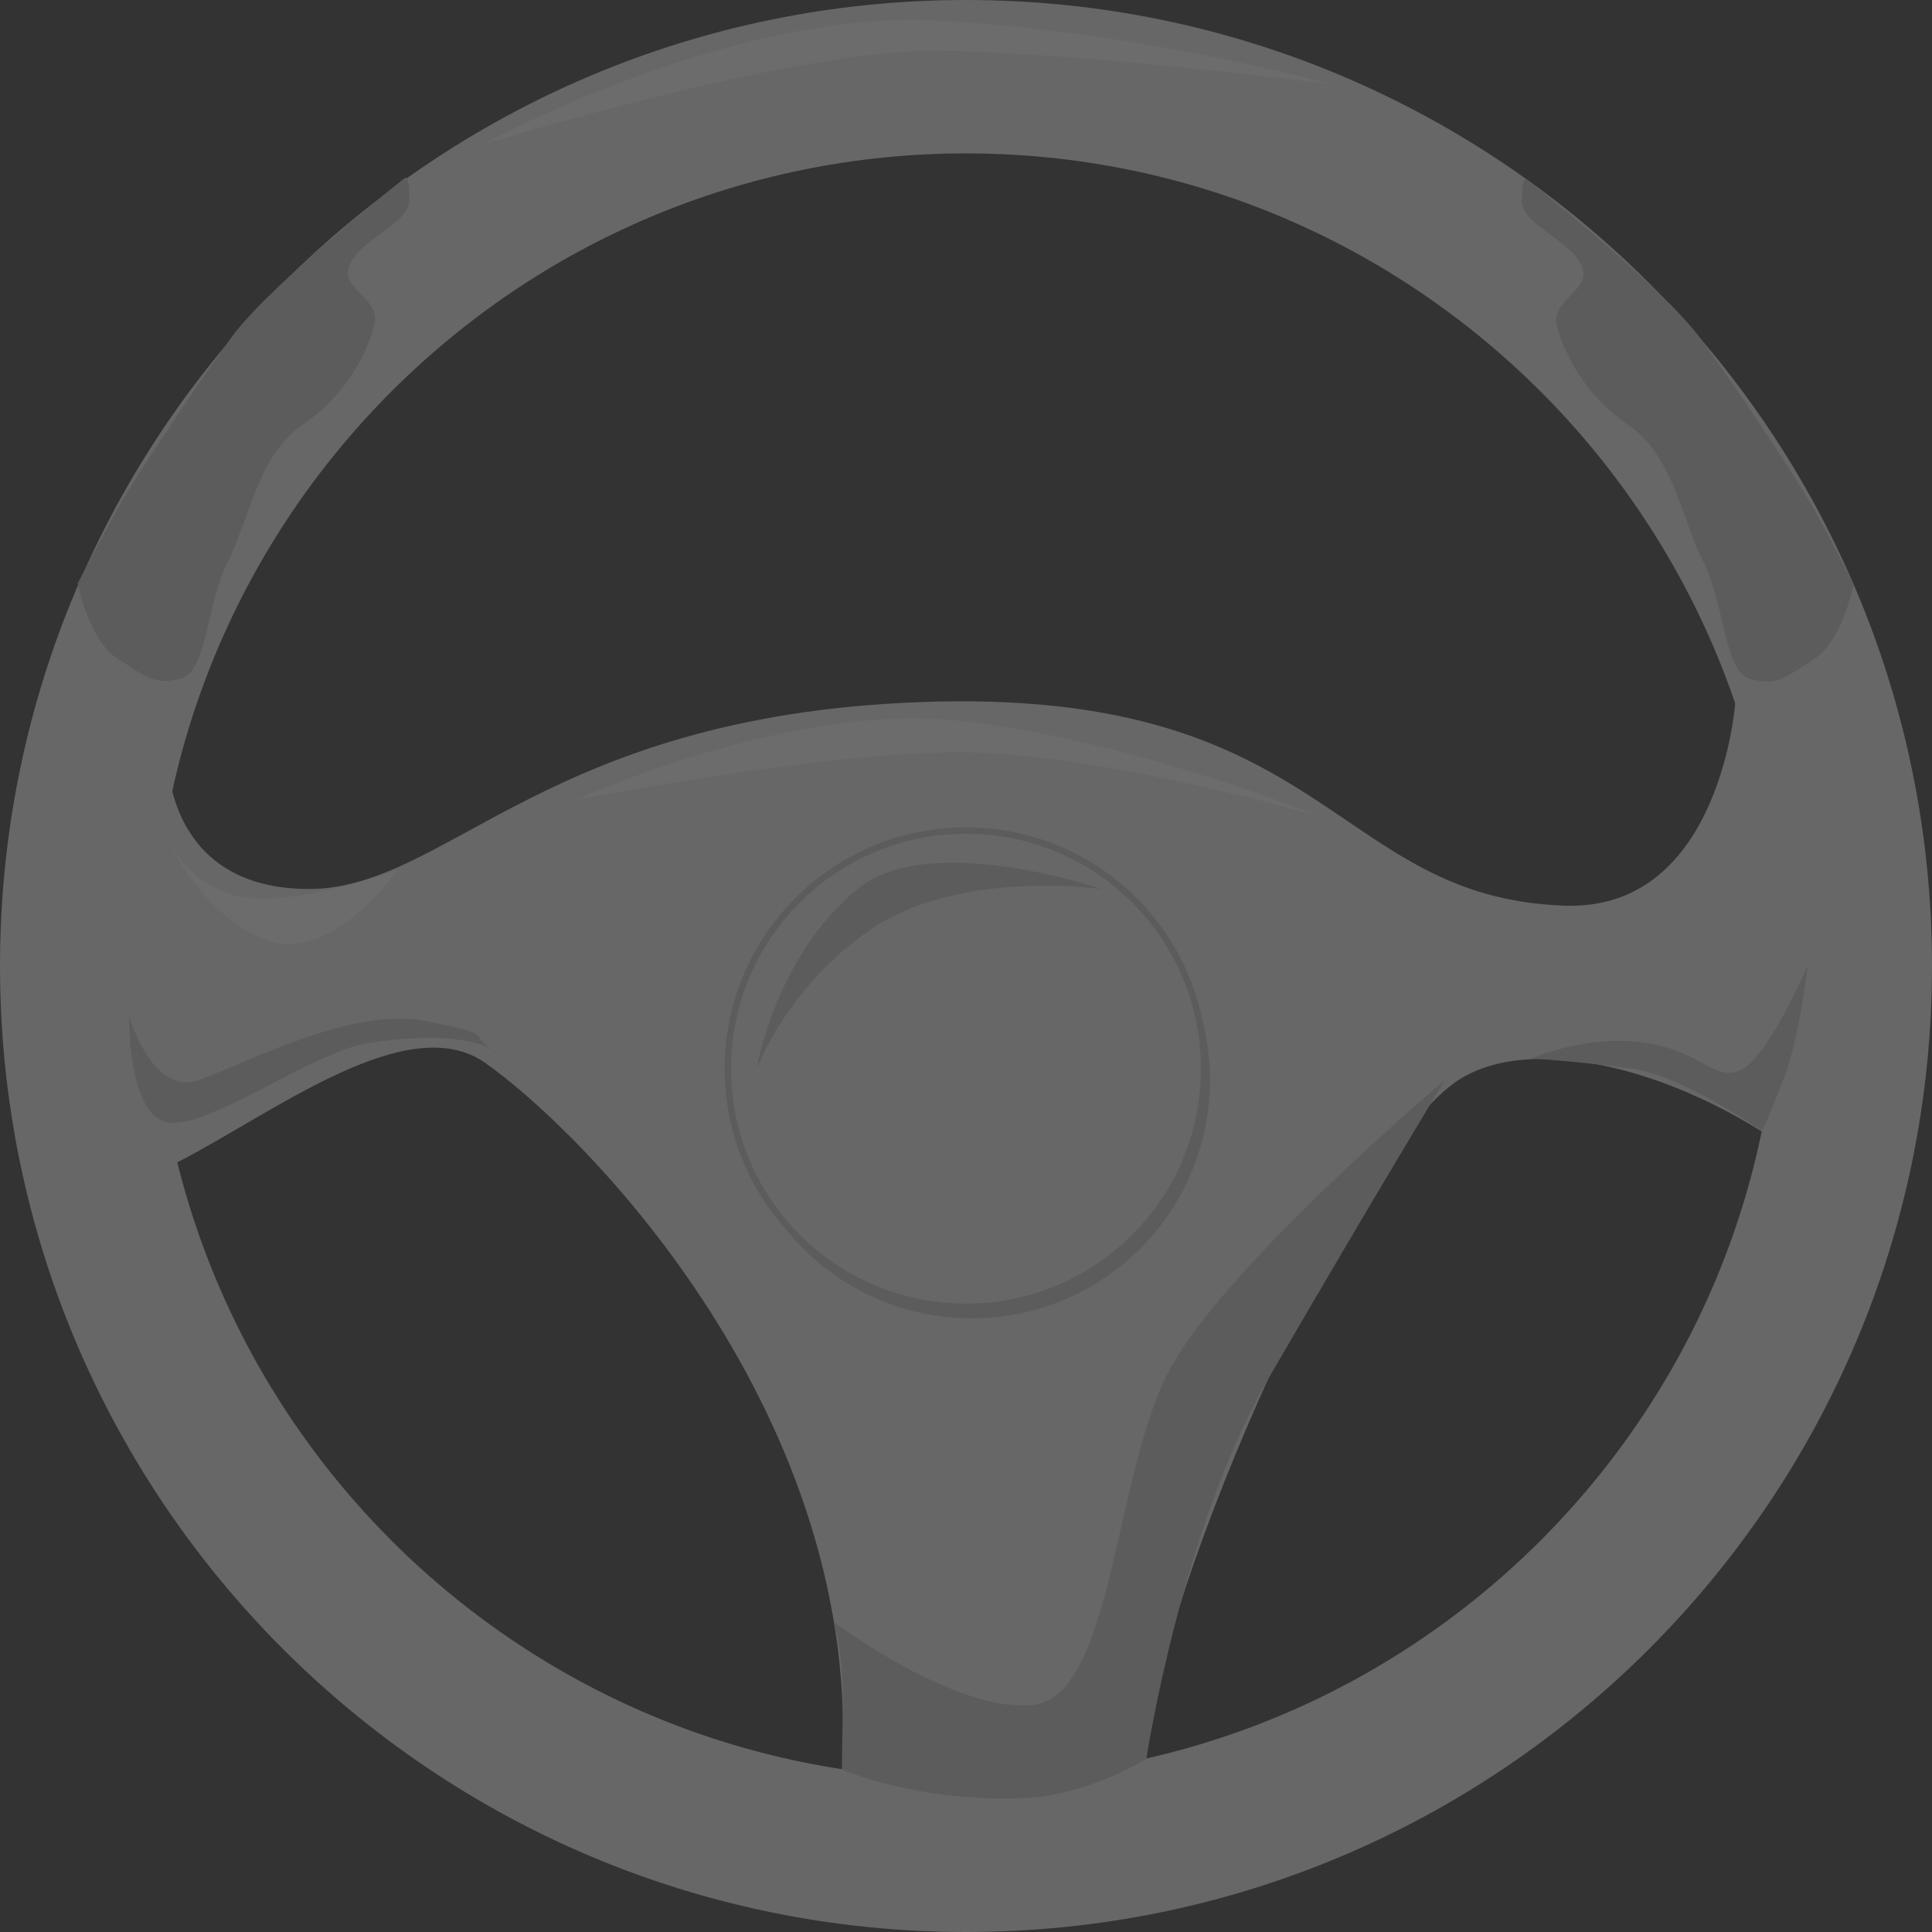 <svg width="142" height="142" viewBox="0 0 142 142" fill="none" xmlns="http://www.w3.org/2000/svg">
<rect x="0" y="0" width="142" height="142" fill="#333333" stroke="none"/>
<g opacity="0.3" clip-path="url(#clip0)">
<path d="M71 -3.05176e-05C31.797 -3.05176e-05 0 31.797 0 71C0 110.203 31.797 142 71 142C110.203 142 142 110.203 142 71C142 31.797 110.203 -3.05176e-05 71 -3.05176e-05ZM71 130.725C38.024 130.725 11.275 103.976 11.275 71C11.275 38.024 38.024 11.275 71 11.275C103.976 11.275 130.725 38.024 130.725 71C130.725 103.976 103.976 130.725 71 130.725Z" fill="#E0E0E0"/>
<path d="M12.36 56.092C12.36 56.092 12.407 65.339 22.692 65.339C33.023 65.339 40.194 52.224 68.971 51.563C97.749 50.95 98.079 65.952 114.968 66.565C126.573 66.99 127.564 51.422 127.564 51.422C127.564 51.422 139.028 74.727 129.498 83.171C121.054 77.888 111.619 76.189 106.901 79.586C98.551 85.577 84.257 119.591 84.257 129.31C84.257 139.783 64.018 143.84 61.848 130.725C63.735 104.165 42.93 83.219 35.665 78.124C29.957 74.114 20.05 81.85 13.021 85.436C4.906 88.031 12.36 56.092 12.36 56.092Z" fill="#E0E0E0"/>
<path d="M88.927 79.397C88.927 89.068 81.096 96.9 71.425 96.9C61.754 96.9 53.922 89.068 53.922 79.397C53.922 69.726 61.754 61.895 71.425 61.895C81.096 61.848 88.927 69.726 88.927 79.397Z" fill="#BDBDBD"/>
<path d="M88.502 78.548C88.502 88.219 80.671 96.05 71 96.05C61.329 96.05 53.498 88.219 53.498 78.548C53.498 68.877 61.329 61.046 71 61.046C80.671 61.046 88.502 68.877 88.502 78.548Z" fill="#E0E0E0" stroke="#BDBDBD" stroke-width="0.472" stroke-miterlimit="10"/>
<path d="M84.257 129.262C84.257 129.262 86.851 112.326 93.22 101.334C101.051 87.842 106.193 79.397 106.193 79.397C106.193 79.397 89.446 93.456 85.672 101.24C81.898 109.024 81.662 124.592 76.001 125.3C70.34 126.007 61.282 119.214 61.282 119.214C61.282 119.214 62.037 121.384 61.942 126.007C61.848 130.678 61.895 130.064 61.895 130.064C61.895 130.064 67.65 132.565 75.529 132.14C80.058 131.904 84.257 129.262 84.257 129.262Z" fill="#BDBDBD"/>
<path d="M136.245 42.93C136.245 42.93 135.443 47.082 133.32 48.45C131.197 49.818 130.583 50.431 128.649 49.912C126.715 49.393 126.762 44.346 125.205 41.326C123.649 38.307 122.988 33.495 119.733 31.278C116.478 29.06 114.968 25.994 114.449 24.013C113.883 21.984 117.044 21.418 116.242 19.531C115.44 17.644 111.807 16.512 111.855 14.719C111.855 12.926 112.185 13.162 112.185 13.162C112.185 13.162 122.139 20.993 124.969 24.862C127.8 28.73 132.187 35.382 133.367 37.505C134.499 39.533 136.245 42.93 136.245 42.93Z" fill="#BDBDBD"/>
<path d="M5.708 42.883C5.708 42.883 6.51 47.035 8.633 48.403C10.756 49.771 11.369 50.384 13.304 49.865C15.238 49.346 15.191 44.298 16.747 41.279C18.304 38.26 18.965 33.448 22.22 31.231C25.475 29.013 26.985 25.947 27.504 23.918C28.07 21.89 24.909 21.324 25.711 19.436C26.513 17.549 30.145 16.417 30.098 14.625C30.098 12.832 29.768 13.068 29.768 13.068C29.768 13.068 19.861 20.899 17.031 24.767C14.2 28.636 9.813 35.288 8.633 37.411C7.454 39.533 5.708 42.883 5.708 42.883Z" fill="#BDBDBD"/>
<path d="M129.498 83.124C129.498 83.124 123.696 79.067 119.969 78.548C116.242 78.029 112.562 77.793 112.562 77.793C112.562 77.793 116.761 75.954 121.054 76.661C125.3 77.369 126.149 79.68 128.13 78.548C130.112 77.369 132.848 71 132.848 71C132.848 71 132.282 76.331 131.055 79.397C129.876 82.464 129.498 83.124 129.498 83.124Z" fill="#BDBDBD"/>
<path d="M55.621 78.548C55.621 78.548 56.941 70.34 63.027 65.339C68.311 60.999 80.954 65.339 80.954 65.339C80.954 65.339 70.906 63.924 64.442 68.028C57.979 72.179 55.621 78.548 55.621 78.548Z" fill="#BDBDBD"/>
<path d="M9.482 74.68C9.482 74.68 9.388 82.133 12.407 82.511C15.379 82.936 23.069 77.274 27.079 76.661C31.089 76.048 35.099 76.095 36.656 77.51C33.967 75.812 36.892 76.189 31.372 75.057C25.852 73.925 17.974 78.218 14.577 79.397C11.181 80.577 9.482 74.68 9.482 74.68Z" fill="#BDBDBD"/>
<path d="M12.36 61.848C12.36 61.848 14.011 65.292 17.927 65.952C21.795 66.613 29.249 63.924 29.249 63.924C29.249 63.924 24.484 70.717 19.767 69.16C15.049 67.556 12.36 61.848 12.36 61.848Z" fill="#F2F2F2"/>
<path d="M42.411 58.781C42.411 58.781 57.885 51.611 70.528 52.979C83.124 54.347 96.994 60.008 96.994 60.008C96.994 60.008 80.86 55.29 70.528 55.29C60.197 55.29 42.411 58.781 42.411 58.781Z" fill="#F2F2F2"/>
<path d="M35.476 10.615C35.476 10.615 53.545 0.708 68.83 1.51C84.068 2.312 97.749 6.18 97.749 6.18C97.749 6.18 79.68 3.868 68.971 3.727C58.31 3.585 35.476 10.615 35.476 10.615Z" fill="#F2F2F2"/>
</g>
<defs>
<clipPath id="clip0">
<rect width="142" height="142" fill="white"/>
</clipPath>
</defs>
</svg>
